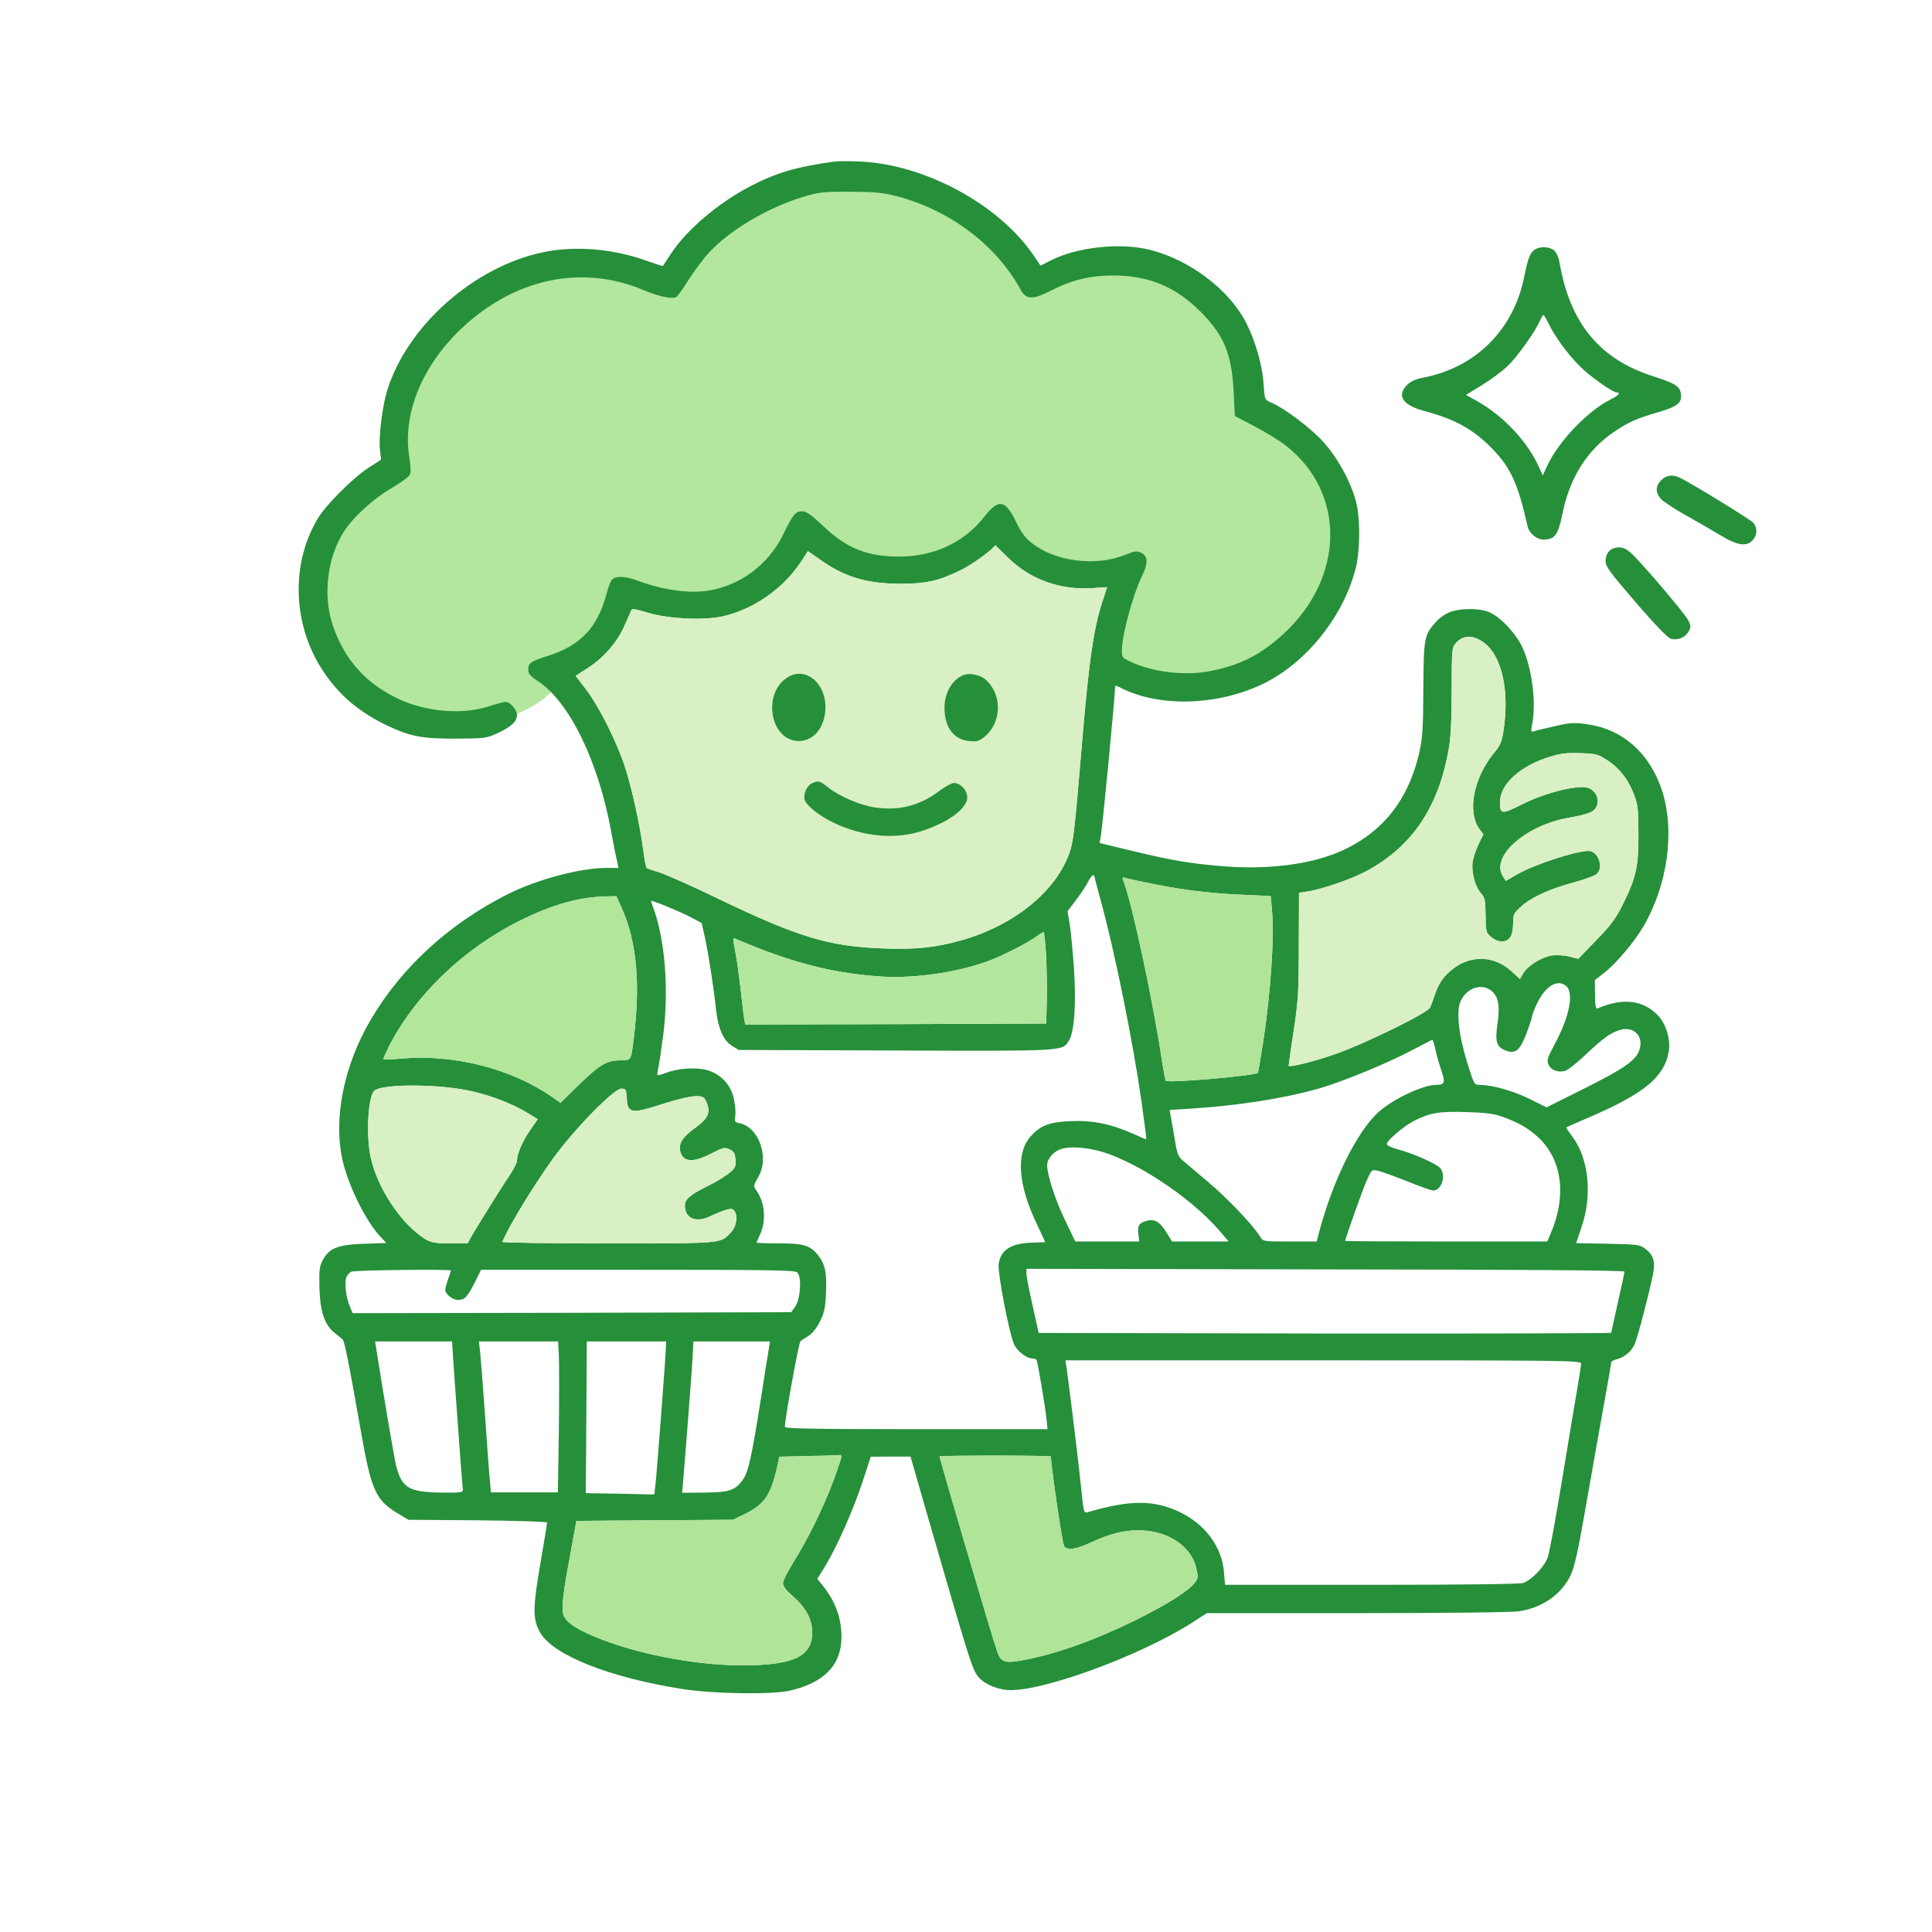 <svg width="46" height="46" viewBox="0 0 46 46" fill="none" xmlns="http://www.w3.org/2000/svg">
<path d="M13.595 15.869C13.093 16.692 12.573 17.006 11.202 17.334C8.689 17.047 7.959 16.243 7.513 13.999C7.696 12.353 8.146 11.754 9.4 11.101C9.209 8.97 9.719 8.066 11.472 6.856C13.22 6.175 14.204 6.108 15.97 6.637C17.258 4.969 18.136 4.466 19.895 4.11C22.341 4.407 23.428 4.908 24.662 6.637C26.18 6.118 27.05 5.969 28.773 6.991L29.867 9.686C31.644 10.814 32.209 12.601 32.192 13.055C32.175 13.51 30.474 15.869 29.75 16.189C29.025 16.509 26.347 16.307 26.397 15.869C26.448 15.431 27.138 13.089 26.852 13.426C26.566 13.763 25.05 13.426 25.05 13.426L23.651 12.499L21.647 13.645L19.305 12.735L17.671 14.268L14.841 14.117L13.595 15.869Z" fill="#B2E79D"/>
<path d="M19.878 3.845C18.966 3.971 18.499 4.106 17.865 4.434C17.106 4.829 16.347 5.472 15.974 6.042C15.875 6.19 15.79 6.321 15.786 6.33C15.777 6.339 15.624 6.289 15.444 6.226C14.636 5.925 13.719 5.844 12.947 6.002C11.298 6.339 9.694 7.754 9.218 9.299C9.101 9.685 9.011 10.413 9.047 10.709L9.074 10.943L8.769 11.141C8.387 11.392 7.749 12.03 7.556 12.363C6.918 13.441 6.972 14.883 7.682 15.961C8.063 16.545 8.553 16.958 9.222 17.277C9.78 17.538 10.04 17.587 10.849 17.587C11.536 17.582 11.581 17.578 11.837 17.461C12.174 17.304 12.309 17.178 12.309 17.025C12.309 16.9 12.147 16.711 12.035 16.711C11.999 16.711 11.815 16.76 11.621 16.823C11.001 17.021 10.157 16.949 9.501 16.648C8.715 16.28 8.203 15.709 7.924 14.892C7.664 14.123 7.812 13.14 8.275 12.533C8.517 12.214 8.935 11.85 9.299 11.635C9.523 11.505 9.726 11.361 9.753 11.311C9.784 11.248 9.784 11.127 9.748 10.903C9.573 9.874 10.04 8.719 10.988 7.821C12.246 6.63 13.854 6.289 15.318 6.905C15.7 7.066 16.019 7.129 16.109 7.066C16.136 7.048 16.271 6.86 16.405 6.648C16.54 6.437 16.747 6.159 16.864 6.033C17.358 5.489 18.27 4.946 19.114 4.69C19.483 4.578 19.586 4.564 20.237 4.564C20.866 4.569 21.01 4.582 21.387 4.681C22.641 5.018 23.737 5.853 24.307 6.909C24.433 7.134 24.599 7.138 25.026 6.918C25.511 6.666 25.96 6.559 26.499 6.559C27.353 6.559 27.991 6.824 28.593 7.43C29.15 7.992 29.329 8.436 29.374 9.344L29.401 9.905L29.873 10.152C30.134 10.287 30.475 10.498 30.628 10.62C32.043 11.734 32.016 13.737 30.578 15.076C30.039 15.574 29.55 15.831 28.84 15.974C28.215 16.1 27.429 16.006 26.886 15.741C26.706 15.651 26.706 15.651 26.715 15.417C26.729 15.067 26.989 14.133 27.169 13.764C27.344 13.405 27.344 13.239 27.155 13.153C27.065 13.113 27.003 13.122 26.809 13.203C26.109 13.495 25.134 13.378 24.572 12.933C24.406 12.803 24.312 12.677 24.19 12.421C23.934 11.895 23.777 11.868 23.436 12.304C22.951 12.92 22.236 13.252 21.405 13.252C20.651 13.252 20.165 13.059 19.604 12.529C19.316 12.255 19.2 12.174 19.101 12.174C18.939 12.174 18.885 12.237 18.652 12.717C18.301 13.441 17.623 13.948 16.85 14.065C16.387 14.133 15.781 14.047 15.202 13.832C14.901 13.719 14.667 13.706 14.577 13.796C14.541 13.827 14.483 13.975 14.447 14.119C14.236 14.932 13.827 15.368 13.05 15.615C12.627 15.75 12.578 15.786 12.578 15.947C12.578 16.046 12.628 16.1 12.825 16.23C13.562 16.724 14.249 18.135 14.55 19.788C14.604 20.085 14.667 20.404 14.69 20.493L14.725 20.664H14.447C13.818 20.664 12.794 20.938 12.093 21.288C10.7 21.989 9.564 23.027 8.832 24.271C8.176 25.381 7.924 26.67 8.167 27.672C8.324 28.305 8.746 29.136 9.088 29.478L9.2 29.595L8.679 29.613C8.05 29.635 7.848 29.711 7.695 29.985C7.605 30.147 7.596 30.219 7.605 30.659C7.623 31.23 7.727 31.549 7.969 31.737C8.046 31.8 8.131 31.868 8.153 31.886C8.203 31.926 8.288 32.353 8.58 34.006C8.836 35.479 8.939 35.713 9.461 36.027L9.721 36.185L11.374 36.198C12.282 36.207 13.027 36.23 13.027 36.252C13.027 36.27 12.956 36.71 12.866 37.227C12.681 38.3 12.681 38.561 12.866 38.88C13.18 39.41 14.501 39.936 16.217 40.21C16.962 40.331 18.364 40.353 18.8 40.255C19.617 40.07 20.031 39.644 20.035 38.988C20.035 38.52 19.891 38.125 19.581 37.743L19.46 37.591L19.644 37.294C19.927 36.831 20.323 35.933 20.538 35.277L20.732 34.684L21.203 34.68H21.679L22.025 35.884C23.081 39.531 23.135 39.702 23.274 39.9C23.395 40.07 23.678 40.205 23.966 40.237C24.721 40.313 27.124 39.441 28.395 38.628L28.736 38.408H32.326C34.388 38.408 36.027 38.39 36.176 38.363C36.742 38.273 37.191 37.95 37.407 37.483C37.483 37.317 37.582 36.881 37.716 36.104C38.058 34.163 38.143 33.687 38.255 33.072C38.314 32.744 38.363 32.456 38.363 32.434C38.363 32.416 38.417 32.384 38.485 32.366C38.678 32.321 38.853 32.169 38.925 31.993C38.997 31.823 39.266 30.794 39.356 30.345C39.419 30.03 39.37 29.878 39.158 29.72C39.042 29.635 38.961 29.626 38.278 29.613L37.528 29.599L37.658 29.208C37.919 28.44 37.824 27.573 37.433 27.056C37.348 26.944 37.285 26.85 37.294 26.841C37.303 26.836 37.564 26.72 37.878 26.585C39.145 26.037 39.626 25.637 39.729 25.053C39.783 24.77 39.679 24.411 39.495 24.199C39.145 23.813 38.651 23.746 38.049 24.006C37.99 24.029 37.981 23.975 37.977 23.687L37.972 23.337L38.184 23.171C38.476 22.946 38.898 22.448 39.127 22.061C39.711 21.059 39.882 19.788 39.572 18.822C39.28 17.933 38.637 17.362 37.793 17.245C37.487 17.201 37.389 17.205 37.038 17.286C36.818 17.335 36.589 17.389 36.539 17.407C36.445 17.434 36.445 17.43 36.481 17.241C36.58 16.729 36.477 15.92 36.252 15.422C36.104 15.094 35.726 14.69 35.461 14.577C35.228 14.474 34.756 14.478 34.514 14.577C34.406 14.618 34.257 14.725 34.181 14.815C33.907 15.125 33.898 15.188 33.889 16.396C33.885 17.331 33.871 17.56 33.795 17.91C33.534 19.051 32.914 19.833 31.908 20.273C31.207 20.583 30.165 20.713 29.114 20.624C28.328 20.561 27.892 20.484 26.94 20.255L26.18 20.071L26.207 19.927C26.248 19.716 26.549 16.572 26.549 16.37C26.549 16.316 26.567 16.316 26.679 16.374C27.699 16.9 29.302 16.783 30.394 16.105C31.293 15.543 32.029 14.537 32.281 13.521C32.38 13.126 32.389 12.425 32.303 12.017C32.205 11.549 31.854 10.894 31.49 10.503C31.185 10.17 30.556 9.703 30.25 9.577C30.111 9.519 30.111 9.514 30.084 9.124C30.057 8.706 29.887 8.108 29.675 7.695C29.276 6.905 28.337 6.19 27.38 5.948C26.675 5.772 25.659 5.88 25.03 6.195L24.774 6.325L24.617 6.091C23.791 4.87 22.025 3.913 20.471 3.845C20.219 3.836 19.954 3.836 19.878 3.845ZM24.011 13.288C24.536 13.8 25.251 14.056 26.014 14.002L26.36 13.98L26.284 14.213C26.046 14.896 25.933 15.66 25.763 17.677C25.587 19.775 25.556 20.04 25.466 20.296C25.147 21.221 24.145 22.034 22.888 22.389C22.259 22.564 21.814 22.609 21.028 22.582C19.73 22.533 19.015 22.317 17.115 21.405C16.486 21.1 15.848 20.817 15.7 20.772C15.552 20.727 15.417 20.682 15.399 20.669C15.381 20.655 15.345 20.471 15.318 20.26C15.238 19.64 15.049 18.786 14.887 18.283C14.69 17.668 14.263 16.819 13.953 16.415L13.706 16.091L13.993 15.907C14.366 15.664 14.667 15.327 14.851 14.937C14.932 14.761 15.008 14.591 15.022 14.55C15.04 14.483 15.08 14.487 15.417 14.586C15.92 14.739 16.769 14.775 17.227 14.671C17.951 14.501 18.652 14.011 19.069 13.378L19.236 13.122L19.519 13.319C20.094 13.733 20.624 13.894 21.405 13.899C22.043 13.903 22.358 13.832 22.892 13.566C23.157 13.432 23.602 13.113 23.696 12.982C23.701 12.982 23.84 13.122 24.011 13.288ZM35.353 15.318C35.762 15.637 35.942 16.468 35.798 17.394C35.758 17.663 35.722 17.749 35.56 17.942C35.08 18.535 34.931 19.33 35.223 19.739L35.318 19.864L35.205 20.098C35.142 20.224 35.08 20.417 35.062 20.529C35.03 20.772 35.124 21.122 35.268 21.275C35.353 21.369 35.367 21.432 35.371 21.792C35.376 22.183 35.38 22.205 35.502 22.308C35.663 22.448 35.866 22.452 35.956 22.317C36 22.259 36.027 22.12 36.027 21.985C36.027 21.769 36.041 21.742 36.216 21.585C36.454 21.365 36.921 21.154 37.487 21.006C37.73 20.938 37.968 20.853 38.013 20.812C38.193 20.651 38.053 20.26 37.82 20.26C37.514 20.26 36.517 20.588 36.108 20.826L35.852 20.974L35.785 20.866C35.479 20.399 36.319 19.649 37.357 19.469C37.847 19.384 37.968 19.33 38.026 19.168C38.08 19.006 37.981 18.818 37.815 18.759C37.586 18.678 36.791 18.872 36.261 19.141C35.753 19.397 35.713 19.393 35.713 19.101C35.713 18.67 36.198 18.229 36.917 18.014C37.173 17.937 37.326 17.919 37.636 17.933C38.008 17.946 38.049 17.955 38.287 18.113C38.57 18.301 38.777 18.571 38.916 18.948C38.997 19.164 39.01 19.303 39.01 19.855C39.015 20.624 38.956 20.889 38.651 21.509C38.48 21.859 38.372 22.007 38.013 22.38L37.577 22.829L37.366 22.775C37.245 22.744 37.065 22.735 36.953 22.748C36.71 22.784 36.378 22.991 36.27 23.171L36.189 23.31L35.973 23.112C35.578 22.758 35.03 22.735 34.608 23.058C34.374 23.234 34.257 23.404 34.159 23.696C34.118 23.818 34.069 23.952 34.051 23.988C33.992 24.119 32.496 24.851 31.805 25.093C31.293 25.273 30.682 25.426 30.682 25.372C30.682 25.349 30.736 24.972 30.803 24.536C30.911 23.827 30.924 23.611 30.924 22.497L30.929 21.257L31.131 21.226C31.472 21.176 32.169 20.934 32.519 20.749C33.602 20.17 34.226 19.262 34.482 17.901C34.54 17.6 34.563 17.232 34.563 16.455C34.563 16.454 34.563 16.454 34.563 16.453C34.567 15.426 34.568 15.413 34.675 15.3C34.855 15.107 35.093 15.116 35.353 15.318ZM26.055 20.866C26.055 20.875 26.127 21.14 26.212 21.455C26.54 22.654 26.967 24.752 27.178 26.221C27.245 26.711 27.299 27.115 27.294 27.124C27.286 27.128 27.151 27.074 26.985 26.998C26.473 26.765 26.014 26.67 25.498 26.693C24.981 26.715 24.77 26.796 24.536 27.061C24.186 27.461 24.235 28.198 24.685 29.141C24.797 29.379 24.887 29.572 24.887 29.577C24.887 29.577 24.761 29.581 24.604 29.586C24.078 29.595 23.818 29.756 23.777 30.107C23.755 30.318 24.02 31.715 24.141 31.998C24.208 32.164 24.438 32.344 24.581 32.344C24.622 32.344 24.667 32.362 24.68 32.38C24.707 32.429 24.873 33.408 24.914 33.759L24.941 34.028H21.814C19.456 34.028 18.688 34.015 18.688 33.974C18.688 33.772 19.02 31.957 19.06 31.93C19.092 31.908 19.177 31.85 19.258 31.8C19.343 31.746 19.451 31.612 19.527 31.454C19.631 31.243 19.653 31.126 19.667 30.767C19.689 30.282 19.64 30.08 19.46 29.864C19.28 29.648 19.114 29.604 18.53 29.604C18.247 29.604 18.014 29.595 18.014 29.586C18.014 29.577 18.054 29.482 18.104 29.374C18.247 29.051 18.211 28.629 18.009 28.346C17.933 28.238 17.937 28.229 18.05 28.031C18.328 27.564 18.072 26.836 17.605 26.742C17.497 26.72 17.484 26.702 17.506 26.576C17.52 26.495 17.506 26.311 17.475 26.167C17.403 25.821 17.147 25.556 16.805 25.471C16.536 25.408 16.118 25.439 15.848 25.547C15.754 25.583 15.664 25.61 15.655 25.596C15.646 25.587 15.655 25.502 15.678 25.403C15.7 25.305 15.75 24.95 15.794 24.617C15.925 23.57 15.835 22.403 15.57 21.657C15.53 21.549 15.498 21.455 15.498 21.45C15.498 21.419 16.212 21.711 16.45 21.841L16.706 21.976L16.778 22.295C16.855 22.627 16.998 23.548 17.048 24.033C17.097 24.483 17.223 24.774 17.421 24.896L17.587 24.999L21.324 25.012C25.376 25.026 25.287 25.03 25.448 24.783C25.578 24.577 25.628 23.921 25.57 23.049C25.538 22.614 25.493 22.133 25.466 21.98L25.417 21.697L25.628 21.419C25.745 21.262 25.875 21.068 25.911 20.988C25.969 20.866 26.055 20.794 26.055 20.866ZM27.546 21.064C28.283 21.208 28.912 21.279 29.738 21.311L30.255 21.333L30.286 21.684C30.345 22.299 30.255 23.629 30.075 24.815C30.012 25.21 29.958 25.534 29.949 25.543C29.878 25.614 27.802 25.794 27.757 25.731C27.744 25.709 27.708 25.525 27.676 25.323C27.465 23.885 26.958 21.509 26.738 20.943C26.72 20.893 26.733 20.88 26.787 20.902C26.827 20.916 27.169 20.992 27.546 21.064ZM14.811 21.639C15.161 22.43 15.251 23.427 15.089 24.73C15.022 25.264 15.031 25.246 14.77 25.246C14.447 25.246 14.276 25.349 13.782 25.83L13.346 26.257L13.131 26.109C12.169 25.444 10.826 25.102 9.591 25.201C9.344 25.224 9.137 25.233 9.128 25.224C9.119 25.215 9.178 25.084 9.254 24.927C9.874 23.705 11.033 22.587 12.376 21.922C13.176 21.527 13.791 21.356 14.447 21.342L14.676 21.338L14.811 21.639ZM24.909 22.784C24.923 23.112 24.932 23.602 24.923 23.876L24.909 24.37L21.329 24.384L17.744 24.393L17.726 24.294C17.713 24.235 17.672 23.898 17.632 23.539C17.591 23.18 17.533 22.762 17.497 22.605C17.457 22.398 17.452 22.326 17.493 22.344C18.831 22.919 19.815 23.175 21.001 23.252C21.81 23.301 22.847 23.144 23.575 22.865C23.894 22.744 24.469 22.448 24.662 22.308C24.747 22.245 24.833 22.196 24.846 22.191C24.864 22.191 24.891 22.461 24.909 22.784ZM37.294 23.481C37.478 23.647 37.366 24.208 37.025 24.846C36.84 25.192 36.822 25.246 36.872 25.354C36.93 25.48 37.092 25.543 37.263 25.498C37.326 25.48 37.541 25.314 37.743 25.12C38.184 24.707 38.327 24.604 38.556 24.527C38.911 24.415 39.163 24.689 39.019 25.035C38.925 25.264 38.633 25.462 37.672 25.942L36.822 26.365L36.414 26.163C36.023 25.969 35.533 25.835 35.237 25.83C35.099 25.83 35.097 25.826 34.932 25.294C34.93 25.288 34.928 25.283 34.927 25.278C34.734 24.662 34.671 24.092 34.77 23.854C34.904 23.53 35.264 23.4 35.502 23.584C35.672 23.719 35.717 23.934 35.659 24.343C35.592 24.788 35.627 24.918 35.825 25.003C36.077 25.107 36.18 25.026 36.342 24.613C36.414 24.42 36.477 24.235 36.477 24.204C36.477 24.172 36.526 24.038 36.589 23.907C36.791 23.476 37.087 23.297 37.294 23.481ZM34.181 25.008C34.212 25.152 34.28 25.381 34.325 25.511C34.415 25.781 34.397 25.83 34.194 25.83C33.885 25.83 33.17 26.167 32.833 26.468C32.317 26.922 31.728 28.112 31.4 29.366L31.351 29.559H30.713C30.084 29.559 30.071 29.559 30.008 29.451C29.846 29.181 29.226 28.53 28.777 28.153C28.507 27.924 28.229 27.69 28.157 27.627C28.045 27.528 28.022 27.456 27.964 27.088C27.923 26.854 27.883 26.607 27.869 26.544L27.847 26.428L28.355 26.396C29.473 26.324 30.551 26.158 31.391 25.92C31.913 25.776 33.036 25.314 33.579 25.026C33.853 24.882 34.087 24.761 34.1 24.756C34.114 24.756 34.154 24.869 34.181 25.008ZM11.239 25.983C11.738 26.1 12.219 26.288 12.583 26.513L12.803 26.648L12.619 26.913C12.434 27.182 12.309 27.479 12.309 27.636C12.309 27.681 12.232 27.838 12.138 27.977C11.94 28.269 11.437 29.078 11.253 29.388L11.132 29.604H10.736C10.269 29.604 10.202 29.581 9.91 29.343C9.425 28.943 8.975 28.211 8.832 27.582C8.71 27.066 8.76 26.095 8.913 25.969C9.119 25.799 10.476 25.808 11.239 25.983ZM14.923 26.154C14.945 26.513 15.031 26.526 15.768 26.288C16.105 26.18 16.437 26.1 16.554 26.1C16.742 26.1 16.765 26.113 16.823 26.248C16.922 26.486 16.864 26.625 16.576 26.836C16.262 27.061 16.154 27.218 16.194 27.402C16.253 27.672 16.495 27.694 16.936 27.465C17.223 27.317 17.255 27.312 17.371 27.366C17.475 27.416 17.502 27.461 17.511 27.609C17.524 27.775 17.506 27.811 17.358 27.933C17.264 28.009 17.039 28.148 16.85 28.238C16.428 28.449 16.307 28.552 16.307 28.705C16.307 29.002 16.554 29.118 16.882 28.97C17.313 28.777 17.421 28.75 17.475 28.817C17.578 28.939 17.538 29.199 17.403 29.343C17.142 29.613 17.259 29.604 14.487 29.604C13.086 29.604 11.949 29.59 11.958 29.568C12.16 29.118 12.681 28.269 13.153 27.605C13.643 26.917 14.613 25.92 14.793 25.92C14.901 25.92 14.91 25.933 14.923 26.154ZM35.758 26.585C36.162 26.729 36.387 26.859 36.638 27.092C37.195 27.622 37.303 28.476 36.926 29.357L36.84 29.559H34.433C33.112 29.559 32.029 29.554 32.029 29.545C32.029 29.491 32.447 28.314 32.541 28.108C32.654 27.852 32.658 27.843 32.802 27.874C32.883 27.892 33.197 28.004 33.503 28.126C33.804 28.247 34.082 28.346 34.118 28.346C34.32 28.346 34.433 28.013 34.298 27.82C34.226 27.717 33.629 27.452 33.256 27.358C33.125 27.322 33.018 27.272 33.018 27.241C33.018 27.155 33.426 26.809 33.673 26.684C34.064 26.491 34.253 26.459 34.904 26.477C35.362 26.491 35.569 26.517 35.758 26.585ZM26.068 27.38C26.913 27.56 28.328 28.476 29.038 29.307L29.253 29.559H28.579H27.905L27.766 29.334C27.609 29.082 27.488 29.015 27.294 29.069C27.119 29.118 27.079 29.186 27.106 29.388L27.124 29.559H26.36H25.601L25.358 29.051C25.129 28.584 24.932 27.968 24.932 27.744C24.932 27.605 25.057 27.447 25.219 27.375C25.399 27.299 25.686 27.299 26.068 27.38ZM38.678 30.277C38.678 30.304 38.606 30.637 38.52 31.014C38.435 31.396 38.363 31.719 38.363 31.733C38.363 31.746 35.295 31.755 31.549 31.751L24.73 31.737L24.586 31.086C24.505 30.727 24.438 30.385 24.438 30.322V30.21L31.558 30.224C36.328 30.228 38.678 30.246 38.678 30.277ZM10.736 30.25C10.736 30.259 10.705 30.354 10.669 30.457C10.633 30.56 10.602 30.677 10.602 30.709C10.602 30.816 10.777 30.951 10.907 30.951C11.064 30.951 11.136 30.875 11.316 30.511L11.455 30.233H15.175C18.193 30.233 18.912 30.241 18.975 30.291C19.096 30.376 19.06 30.938 18.93 31.117L18.836 31.243L13.616 31.257L8.396 31.266L8.329 31.108C8.243 30.902 8.203 30.587 8.239 30.435C8.257 30.372 8.315 30.3 8.369 30.277C8.463 30.241 10.736 30.215 10.736 30.25ZM10.772 32.083C10.808 32.676 11.001 35.309 11.019 35.461C11.028 35.538 10.992 35.542 10.489 35.538C9.744 35.524 9.577 35.43 9.438 34.927C9.398 34.783 9.119 33.152 8.957 32.106L8.93 31.939H9.847H10.763L10.772 32.083ZM13.306 32.263C13.315 32.443 13.315 33.251 13.306 34.06L13.283 35.533H12.488H11.689L11.662 35.228C11.644 35.062 11.594 34.352 11.545 33.647C11.495 32.941 11.442 32.272 11.428 32.151L11.401 31.939H12.345H13.288L13.306 32.263ZM15.857 32.052C15.857 32.2 15.642 35.039 15.606 35.345L15.579 35.583L14.766 35.565L13.948 35.551V35.273C13.953 35.12 13.957 34.307 13.962 33.467L13.971 31.939H14.914H15.857V32.052ZM18.31 32.083C18.297 32.164 18.211 32.685 18.126 33.242C17.897 34.702 17.816 35.062 17.677 35.246C17.493 35.488 17.371 35.529 16.774 35.538L16.239 35.542L16.253 35.416C16.32 34.63 16.486 32.478 16.495 32.245L16.509 31.939H17.421H18.333L18.31 32.083ZM37.645 32.465C37.645 32.505 37.604 32.775 37.555 33.062C37.505 33.346 37.344 34.316 37.195 35.219C37.047 36.122 36.894 36.953 36.854 37.07C36.782 37.29 36.481 37.609 36.27 37.69C36.203 37.716 34.815 37.734 32.663 37.734H29.168L29.141 37.424C29.082 36.71 28.53 36.099 27.739 35.866C27.25 35.722 26.72 35.762 25.898 36.005C25.808 36.032 25.799 36.005 25.745 35.457C25.695 34.949 25.48 33.179 25.399 32.6L25.367 32.389H31.508C37.258 32.389 37.645 32.393 37.645 32.465ZM20.035 34.68C20.035 34.707 19.954 34.954 19.851 35.232C19.631 35.839 19.231 36.656 18.894 37.191C18.755 37.411 18.643 37.636 18.643 37.694C18.643 37.766 18.715 37.865 18.867 37.995C19.186 38.273 19.334 38.543 19.339 38.862C19.339 39.338 19.047 39.554 18.297 39.626C17.236 39.729 15.741 39.527 14.555 39.118C13.975 38.916 13.616 38.732 13.472 38.552C13.351 38.399 13.364 38.161 13.575 37.025L13.724 36.212L15.588 36.198L17.452 36.185L17.758 36.036C18.22 35.807 18.373 35.565 18.53 34.806L18.553 34.684L19.262 34.666C19.649 34.662 19.981 34.648 20.004 34.644C20.022 34.639 20.035 34.657 20.035 34.68ZM25.021 34.68C25.026 34.922 25.296 36.769 25.336 36.813C25.426 36.921 25.61 36.894 25.978 36.724C26.473 36.495 26.818 36.418 27.227 36.441C27.852 36.477 28.364 36.836 28.48 37.326C28.53 37.541 28.53 37.573 28.449 37.681C28.314 37.869 27.802 38.193 27.065 38.561C26.1 39.037 25.21 39.361 24.411 39.518C23.934 39.608 23.84 39.585 23.75 39.343C23.651 39.078 22.371 34.743 22.371 34.675C22.371 34.666 22.969 34.657 23.696 34.657C24.424 34.657 25.021 34.666 25.021 34.68Z" fill="#268F3A"/>
<path d="M14.811 21.639C15.161 22.43 15.251 23.427 15.089 24.73C15.022 25.264 15.031 25.246 14.77 25.246C14.447 25.246 14.276 25.349 13.782 25.83L13.346 26.257L13.131 26.109C12.169 25.444 10.826 25.102 9.591 25.201C9.344 25.224 9.137 25.233 9.128 25.224C9.119 25.215 9.178 25.084 9.254 24.927C9.874 23.705 11.033 22.587 12.376 21.922C13.176 21.527 13.791 21.356 14.447 21.342L14.676 21.338L14.811 21.639Z" fill="#B1E69B"/>
<path d="M27.546 21.064C28.283 21.208 28.912 21.279 29.738 21.311L30.255 21.333L30.286 21.684C30.345 22.299 30.255 23.629 30.075 24.815C30.012 25.21 29.958 25.534 29.949 25.543C29.878 25.614 27.802 25.794 27.757 25.731C27.744 25.709 27.708 25.525 27.676 25.323C27.465 23.885 26.958 21.509 26.738 20.943C26.72 20.893 26.733 20.88 26.787 20.902C26.827 20.916 27.169 20.992 27.546 21.064Z" fill="#B0E498"/>
<path d="M24.909 22.784C24.923 23.112 24.932 23.602 24.923 23.876L24.909 24.37L21.329 24.384L17.744 24.393L17.726 24.294C17.713 24.235 17.672 23.898 17.632 23.539C17.591 23.18 17.533 22.762 17.497 22.605C17.457 22.398 17.452 22.326 17.493 22.344C18.831 22.919 19.815 23.175 21.001 23.252C21.81 23.301 22.847 23.144 23.575 22.865C23.894 22.744 24.469 22.448 24.662 22.308C24.747 22.245 24.833 22.196 24.846 22.191C24.864 22.191 24.891 22.461 24.909 22.784Z" fill="#B2E79D"/>
<path d="M20.035 34.68C20.035 34.707 19.954 34.954 19.851 35.232C19.631 35.839 19.231 36.656 18.894 37.191C18.755 37.411 18.643 37.636 18.643 37.694C18.643 37.766 18.715 37.865 18.867 37.995C19.186 38.273 19.334 38.543 19.339 38.862C19.339 39.338 19.047 39.554 18.297 39.626C17.236 39.729 15.741 39.527 14.555 39.118C13.975 38.916 13.616 38.732 13.472 38.552C13.351 38.399 13.364 38.161 13.575 37.025L13.724 36.212L15.588 36.198L17.452 36.185L17.758 36.036C18.22 35.807 18.373 35.565 18.53 34.806L18.553 34.684L19.262 34.666C19.649 34.662 19.981 34.648 20.004 34.644C20.022 34.639 20.035 34.657 20.035 34.68Z" fill="#B0E498"/>
<path d="M25.021 34.68C25.026 34.922 25.296 36.769 25.336 36.813C25.426 36.921 25.61 36.894 25.978 36.724C26.473 36.495 26.818 36.418 27.227 36.441C27.852 36.477 28.364 36.836 28.48 37.326C28.53 37.541 28.53 37.573 28.449 37.681C28.314 37.869 27.802 38.193 27.065 38.561C26.1 39.037 25.21 39.361 24.411 39.518C23.934 39.608 23.84 39.585 23.75 39.343C23.651 39.078 22.371 34.743 22.371 34.675C22.371 34.666 22.969 34.657 23.696 34.657C24.424 34.657 25.021 34.666 25.021 34.68Z" fill="#B0E498"/>
<path d="M24.011 13.288C24.536 13.8 25.251 14.056 26.014 14.002L26.36 13.98L26.284 14.213C26.046 14.896 25.933 15.66 25.763 17.677C25.587 19.775 25.556 20.04 25.466 20.296C25.147 21.221 24.145 22.034 22.888 22.389C22.259 22.564 21.814 22.609 21.028 22.582C19.73 22.533 19.015 22.317 17.115 21.405C16.486 21.1 15.848 20.817 15.7 20.772C15.552 20.727 15.417 20.682 15.399 20.669C15.381 20.655 15.345 20.471 15.318 20.26C15.238 19.64 15.049 18.786 14.887 18.283C14.69 17.668 14.263 16.819 13.953 16.415L13.706 16.091L13.993 15.907C14.366 15.664 14.667 15.327 14.851 14.937C14.932 14.761 15.008 14.591 15.022 14.55C15.04 14.483 15.08 14.487 15.417 14.586C15.92 14.739 16.769 14.775 17.227 14.671C17.951 14.501 18.652 14.011 19.069 13.378L19.236 13.122L19.519 13.319C20.094 13.733 20.624 13.894 21.405 13.899C22.043 13.903 22.358 13.832 22.892 13.566C23.157 13.432 23.602 13.113 23.696 12.982C23.701 12.982 23.84 13.122 24.011 13.288Z" fill="#D8F0C3"/>
<path d="M35.353 15.318C35.762 15.637 35.942 16.468 35.798 17.394C35.758 17.663 35.722 17.749 35.56 17.942C35.08 18.535 34.931 19.33 35.223 19.739L35.318 19.864L35.205 20.098C35.142 20.224 35.08 20.417 35.062 20.529C35.03 20.772 35.124 21.122 35.268 21.275C35.353 21.369 35.367 21.432 35.371 21.792C35.376 22.183 35.38 22.205 35.502 22.308C35.663 22.448 35.866 22.452 35.956 22.317C36 22.259 36.027 22.12 36.027 21.985C36.027 21.769 36.041 21.742 36.216 21.585C36.454 21.365 36.921 21.154 37.487 21.006C37.73 20.938 37.968 20.853 38.013 20.812C38.193 20.651 38.053 20.26 37.82 20.26C37.514 20.26 36.517 20.588 36.108 20.826L35.852 20.974L35.785 20.866C35.479 20.399 36.319 19.649 37.357 19.469C37.847 19.384 37.968 19.33 38.026 19.168C38.08 19.006 37.981 18.818 37.815 18.759C37.586 18.678 36.791 18.872 36.261 19.141C35.753 19.397 35.713 19.393 35.713 19.101C35.713 18.67 36.198 18.229 36.917 18.014C37.173 17.937 37.326 17.919 37.636 17.933C38.008 17.946 38.049 17.955 38.287 18.113C38.57 18.301 38.777 18.571 38.916 18.948C38.997 19.164 39.01 19.303 39.01 19.855C39.015 20.624 38.956 20.889 38.651 21.509C38.48 21.859 38.372 22.007 38.013 22.38L37.577 22.829L37.366 22.775C37.245 22.744 37.065 22.735 36.953 22.748C36.71 22.784 36.378 22.991 36.27 23.171L36.189 23.31L35.973 23.112C35.578 22.758 35.03 22.735 34.608 23.058C34.374 23.234 34.257 23.404 34.159 23.696C34.118 23.818 34.069 23.952 34.051 23.988C33.992 24.119 32.496 24.851 31.805 25.093C31.293 25.273 30.682 25.426 30.682 25.372C30.682 25.349 30.736 24.972 30.803 24.536C30.911 23.827 30.924 23.611 30.924 22.497L30.929 21.257L31.131 21.226C31.472 21.176 32.169 20.934 32.519 20.749C33.602 20.17 34.226 19.262 34.482 17.901C34.54 17.6 34.563 17.232 34.563 16.455L34.563 16.453C34.567 15.426 34.568 15.413 34.675 15.3C34.855 15.107 35.093 15.116 35.353 15.318Z" fill="#D8F0C3"/>
<path d="M11.239 25.983C11.738 26.1 12.219 26.288 12.583 26.513L12.803 26.648L12.619 26.913C12.434 27.182 12.309 27.479 12.309 27.636C12.309 27.681 12.232 27.838 12.138 27.977C11.94 28.269 11.437 29.078 11.253 29.388L11.132 29.604H10.736C10.269 29.604 10.202 29.581 9.91 29.343C9.425 28.943 8.975 28.211 8.832 27.582C8.71 27.066 8.76 26.095 8.913 25.969C9.119 25.799 10.476 25.808 11.239 25.983Z" fill="#D8F0C3"/>
<path d="M14.923 26.154C14.945 26.513 15.031 26.526 15.768 26.288C16.105 26.18 16.437 26.1 16.554 26.1C16.742 26.1 16.765 26.113 16.823 26.248C16.922 26.486 16.864 26.625 16.576 26.836C16.262 27.061 16.154 27.218 16.194 27.402C16.253 27.672 16.495 27.694 16.936 27.465C17.223 27.317 17.255 27.312 17.371 27.366C17.475 27.416 17.502 27.461 17.511 27.609C17.524 27.775 17.506 27.811 17.358 27.933C17.264 28.009 17.039 28.148 16.85 28.238C16.428 28.449 16.307 28.552 16.307 28.705C16.307 29.002 16.554 29.118 16.882 28.97C17.313 28.777 17.421 28.75 17.475 28.817C17.578 28.939 17.538 29.199 17.403 29.343C17.142 29.613 17.259 29.604 14.487 29.604C13.086 29.604 11.949 29.59 11.958 29.568C12.16 29.118 12.681 28.269 13.153 27.605C13.643 26.917 14.613 25.92 14.793 25.92C14.901 25.92 14.91 25.933 14.923 26.154Z" fill="#D8F0C3"/>
<path d="M18.732 16.14C18.166 16.517 18.328 17.569 18.957 17.64C19.348 17.681 19.649 17.335 19.653 16.845C19.658 16.239 19.155 15.853 18.732 16.14Z" fill="#268F3A"/>
<path d="M22.843 16.122C22.618 16.271 22.483 16.554 22.488 16.868C22.492 17.322 22.708 17.609 23.081 17.645C23.27 17.663 23.314 17.645 23.445 17.538C23.759 17.277 23.849 16.81 23.665 16.441C23.539 16.199 23.386 16.082 23.153 16.055C23.027 16.037 22.942 16.06 22.843 16.122Z" fill="#268F3A"/>
<path d="M19.33 18.652C19.209 18.71 19.119 18.917 19.159 19.043C19.2 19.182 19.523 19.438 19.851 19.59C20.57 19.932 21.351 19.995 21.998 19.77C22.659 19.541 23.076 19.2 23.027 18.939C22.995 18.777 22.852 18.643 22.712 18.643C22.659 18.643 22.506 18.728 22.371 18.827C21.904 19.182 21.414 19.308 20.844 19.227C20.484 19.177 19.972 18.957 19.703 18.737C19.514 18.589 19.483 18.58 19.33 18.652Z" fill="#268F3A"/>
<path d="M36.557 5.934C36.436 6.002 36.382 6.132 36.288 6.599C36.036 7.852 35.138 8.746 33.898 8.989C33.709 9.025 33.593 9.074 33.503 9.164C33.242 9.425 33.399 9.654 33.938 9.793C34.648 9.982 35.089 10.229 35.533 10.687C35.969 11.136 36.144 11.518 36.369 12.524C36.405 12.695 36.589 12.848 36.755 12.848C37.02 12.843 37.096 12.74 37.2 12.241C37.37 11.374 37.797 10.7 38.449 10.269C38.794 10.04 38.965 9.964 39.482 9.815C39.904 9.69 40.025 9.609 40.025 9.438C40.025 9.213 39.918 9.137 39.383 8.966C38.085 8.558 37.375 7.695 37.128 6.231C37.114 6.136 37.061 6.02 37.011 5.97C36.917 5.876 36.683 5.858 36.557 5.934ZM36.876 7.713C37.02 8.014 37.321 8.423 37.604 8.71C37.833 8.944 38.395 9.344 38.494 9.344C38.601 9.344 38.534 9.42 38.35 9.51C37.82 9.766 37.105 10.512 36.84 11.087L36.733 11.32L36.647 11.132C36.369 10.507 35.776 9.878 35.129 9.528L34.904 9.402L35.286 9.169C35.493 9.043 35.776 8.832 35.911 8.701C36.144 8.468 36.544 7.911 36.665 7.637C36.697 7.565 36.733 7.502 36.746 7.502C36.764 7.502 36.818 7.596 36.876 7.713Z" fill="#268F3A"/>
<path d="M39.554 11.433C39.414 11.568 39.41 11.73 39.545 11.878C39.599 11.941 39.868 12.116 40.138 12.269C40.412 12.421 40.785 12.637 40.969 12.749C41.368 12.992 41.598 13.023 41.737 12.853C41.845 12.722 41.845 12.574 41.746 12.448C41.678 12.372 40.407 11.586 40.016 11.384C39.837 11.289 39.675 11.307 39.554 11.433Z" fill="#268F3A"/>
<path d="M38.408 13.059C38.296 13.099 38.228 13.216 38.228 13.364C38.228 13.486 38.345 13.647 38.952 14.348C39.423 14.896 39.715 15.193 39.787 15.211C39.949 15.251 40.124 15.179 40.201 15.04C40.264 14.932 40.264 14.905 40.196 14.77C40.115 14.604 39.033 13.333 38.812 13.149C38.678 13.032 38.556 13.005 38.408 13.059Z" fill="#268F3A"/>
</svg>
